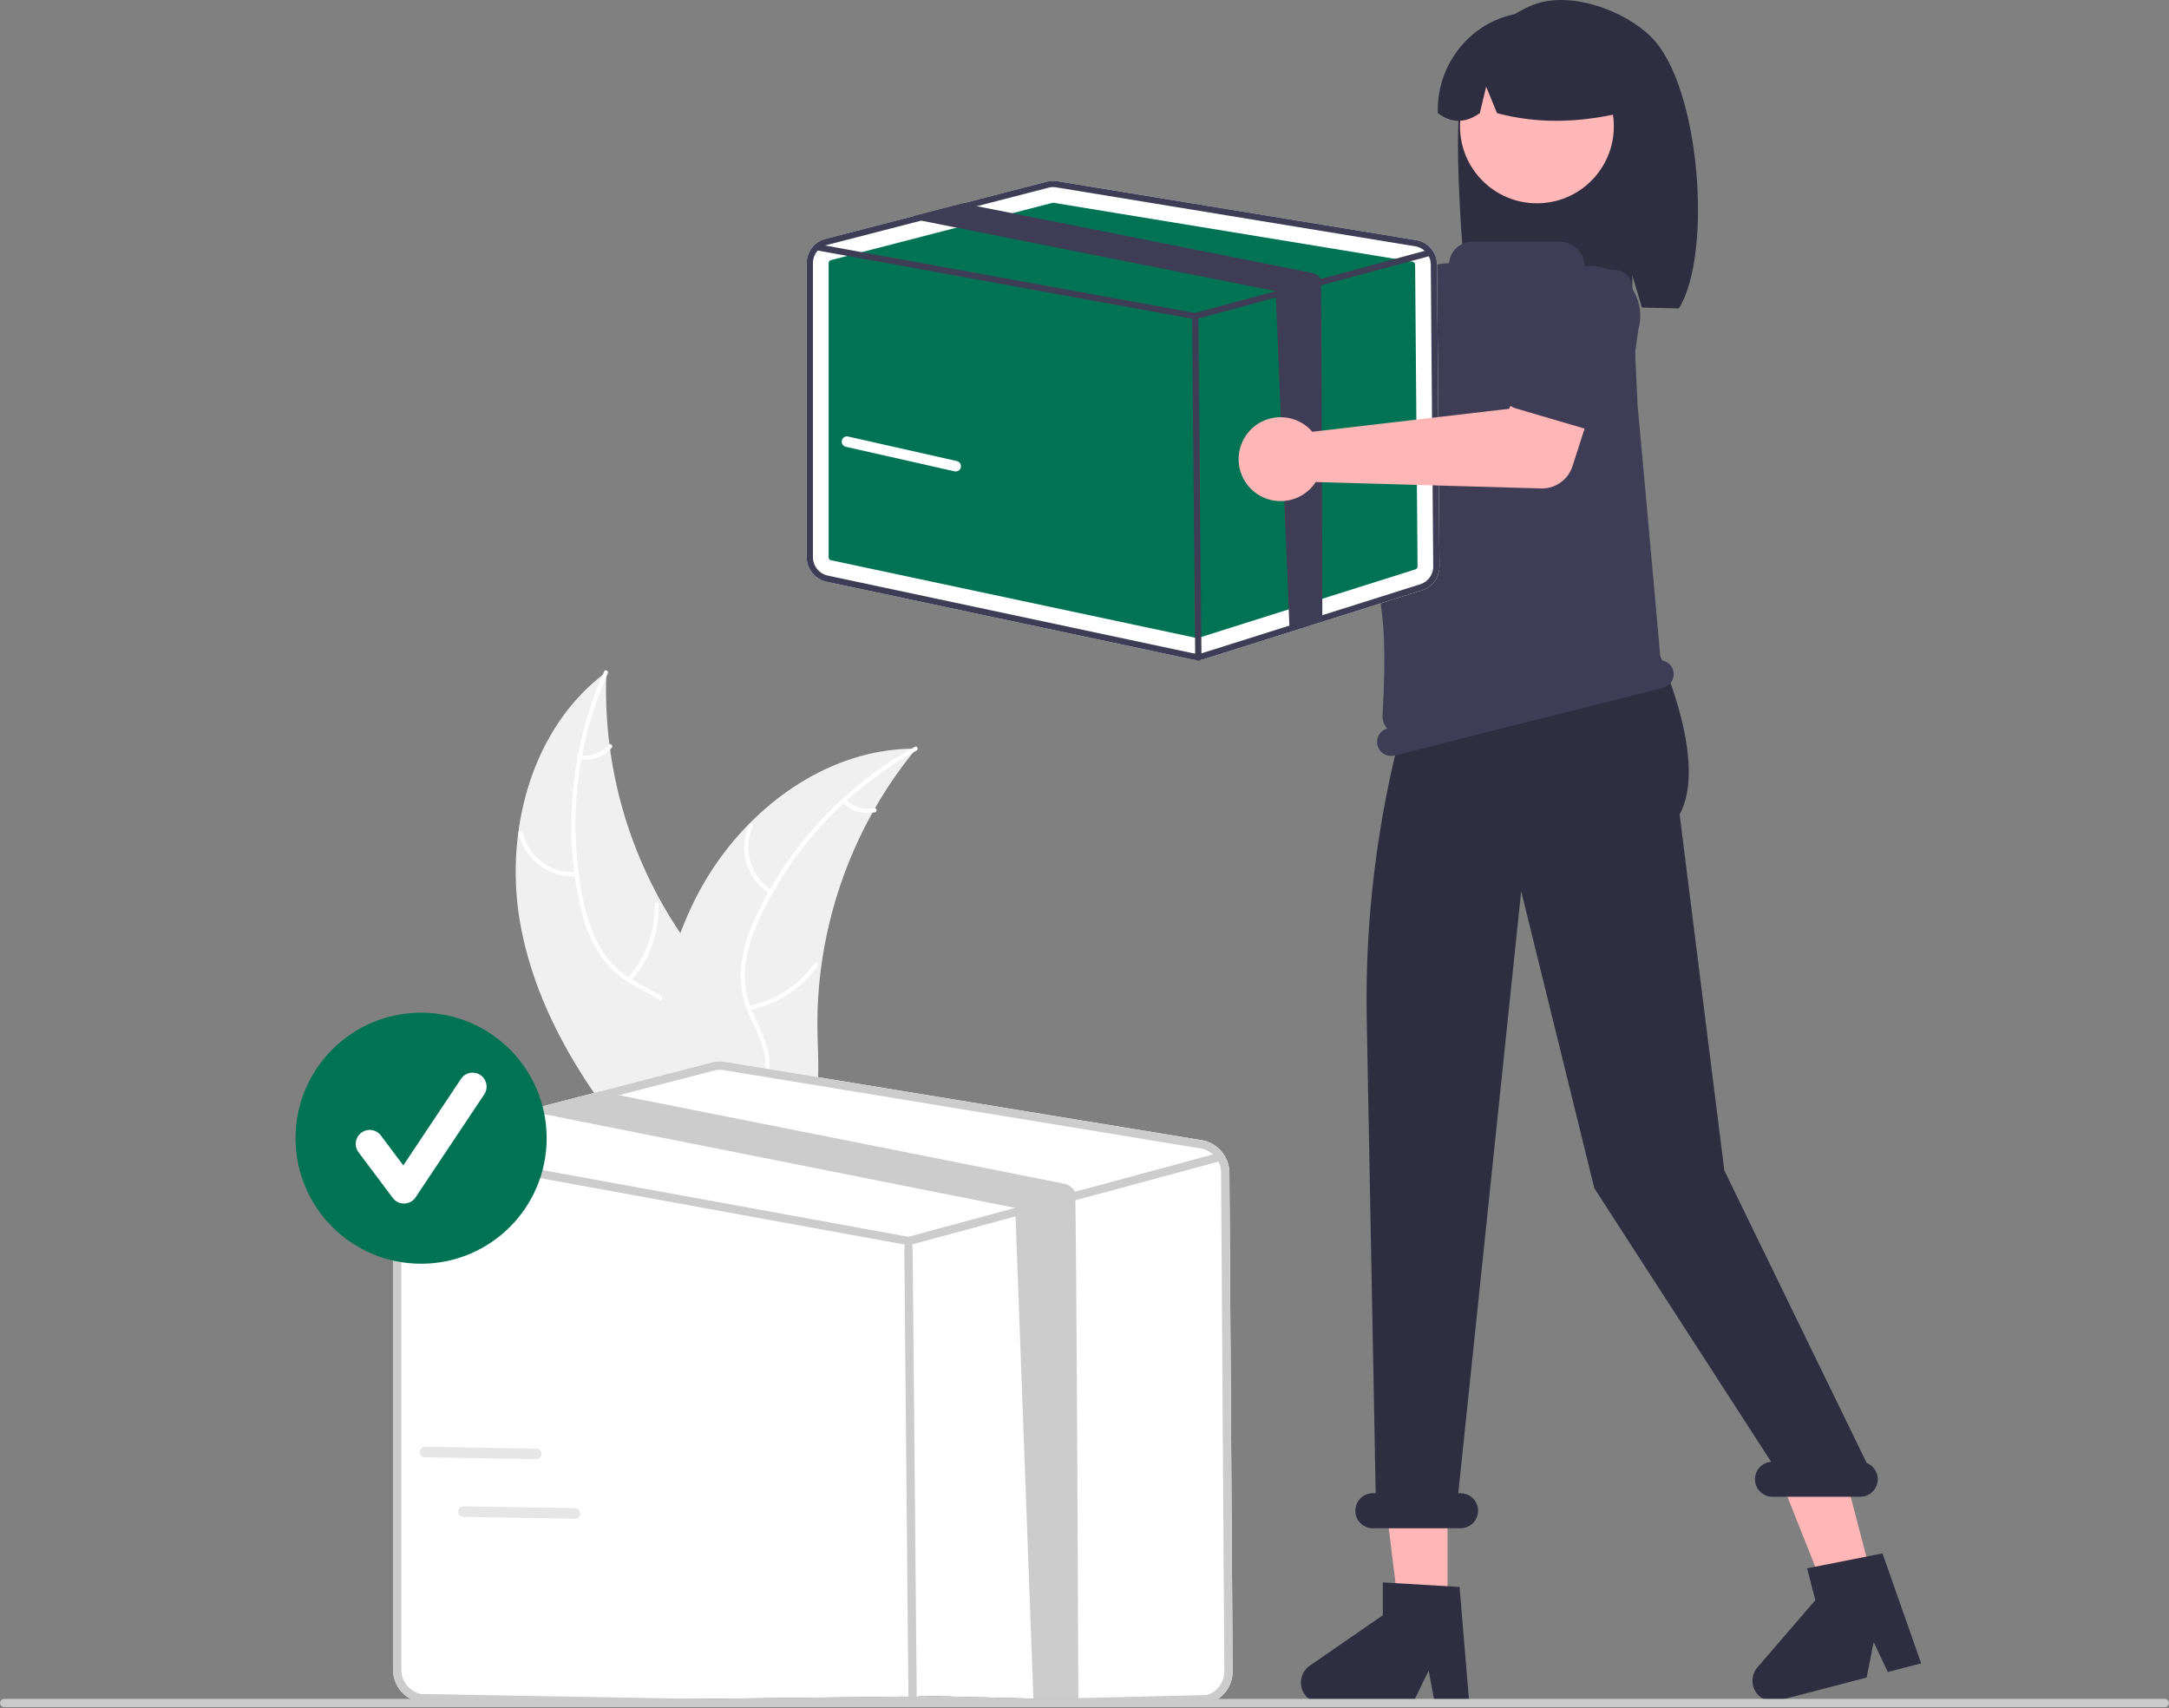 <svg xmlns="http://www.w3.org/2000/svg" data-name="Layer 1" width="618.675" height="487.325" viewBox="0 0 618.675 487.325" xmlns:xlink="http://www.w3.org/1999/xlink"><rect x="0" y="0" width="618.675" height="487.325" fill="#808080" stroke="none"/><path d="M439.195,470.558c-4.938-26.426,2.836-56.491,24.443-72.487a123.863,123.863,0,0,0,25.822,81.025c6.935,8.889,15.575,18.054,15.307,29.326-.167,7.014-3.96,13.547-8.958,18.47-4.999,4.922-11.156,8.471-17.24,11.965l-.947,1.473C459.786,520.214,444.132,496.984,439.195,470.558Z" transform="translate(-290.662 -206.338)" fill="#f0f0f0"/><path d="M464.031,398.475a105.87,105.87,0,0,0-6.989,64.761,45.591,45.591,0,0,0,4.828,13.444,26.149,26.149,0,0,0,9.878,9.582c3.771,2.179,7.88,3.971,11.055,7.028a16.011,16.011,0,0,1,4.713,12.216c-.152,5.623-2.315,10.855-4.609,15.899-2.546,5.6-5.28,11.376-5.115,17.672.02.763-1.165.749-1.185-.012-.287-10.954,7.632-19.751,9.396-30.261.823-4.904.174-10.087-3.274-13.888-3.015-3.324-7.251-5.176-11.088-7.349a27.903,27.903,0,0,1-10.008-9.009,42.148,42.148,0,0,1-5.327-13.209,102.712,102.712,0,0,1-2.328-32.018,107.747,107.747,0,0,1,9.035-35.465c.31-.694,1.325-.081,1.017.609Z" transform="translate(-290.662 -206.338)" fill="#fff"/><path d="M455.169,456.308a15.884,15.884,0,0,1-16.571-12.183c-.173-.742.972-1.046,1.146-.303a14.708,14.708,0,0,0,15.438,11.301c.76-.057.744,1.128-.012,1.185Z" transform="translate(-290.662 -206.338)" fill="#fff"/><path d="M469.691,485.41a30.615,30.615,0,0,0,7.674-20.95c-.017-.763,1.168-.75,1.185.012a31.844,31.844,0,0,1-8.029,21.784c-.508.571-1.334-.279-.829-.847Z" transform="translate(-290.662 -206.338)" fill="#fff"/><path d="M456.335,421.817a8.991,8.991,0,0,0,7.987-2.999c.5-.577,1.326.273.829.847a10.075,10.075,0,0,1-8.828,3.337.612.612,0,0,1-.586-.599.595.595,0,0,1,.599-.586Z" transform="translate(-290.662 -206.338)" fill="#fff"/><path d="M551.996,419.93c-.302.369-.604.738-.904,1.117a118.407,118.407,0,0,0-10.837,15.858c-.252.427-.502.863-.742,1.296a124.827,124.827,0,0,0-14.565,43.589,121.222,121.222,0,0,0-1.111,18.385c.133,8.49.954,17.685-1.649,25.494a20.796,20.796,0,0,1-.937,2.397l-41.762,13.306c-.11-.017-.218-.025-.328-.042l-1.643.608c-.027-.317-.048-.646-.076-.963-.016-.184-.024-.37-.04-.554-.008-.123-.016-.247-.03-.358-.003-.041-.005-.082-.005-.114-.014-.111-.016-.215-.027-.317-.124-1.839-.239-3.681-.334-5.529-.003-.01-.003-.01.003-.022-.717-14.077-.265-28.337,2.337-42.075.078-.413.153-.836.251-1.255a115.675,115.675,0,0,1,5.115-18.17,102.26,102.26,0,0,1,4.124-9.49,85.036,85.036,0,0,1,15.437-21.648c12.459-12.681,28.834-21.235,46.381-21.505C551.104,419.931,551.544,419.927,551.996,419.93Z" transform="translate(-290.662 -206.338)" fill="#f0f0f0"/><path d="M552.071,420.49a105.87,105.87,0,0,0-44.571,47.5,45.591,45.591,0,0,0-4.24,13.641,26.149,26.149,0,0,0,2.119,13.598c1.699,4.01,3.901,7.915,4.596,12.268a16.011,16.011,0,0,1-3.592,12.592c-3.507,4.398-8.384,7.273-13.252,9.92-5.405,2.938-11.065,5.904-14.724,11.031-.443.621-1.381-.103-.939-.723,6.365-8.919,17.985-11.175,25.722-18.505,3.61-3.42,6.212-7.949,5.747-13.06-.406-4.47-2.673-8.498-4.429-12.543a27.903,27.903,0,0,1-2.567-13.219,42.148,42.148,0,0,1,3.7-13.754,102.712,102.712,0,0,1,17.418-26.966,107.747,107.747,0,0,1,28.566-22.877c.666-.367,1.107.733.445,1.098Z" transform="translate(-290.662 -206.338)" fill="#fff"/><path d="M510.176,461.33a15.884,15.884,0,0,1-5.896-19.705c.309-.697,1.406-.25,1.097.448a14.708,14.708,0,0,0,5.522,18.318c.641.412-.085,1.348-.723.939Z" transform="translate(-290.662 -206.338)" fill="#fff"/><path d="M504.25,493.309a30.615,30.615,0,0,0,18.74-12.107c.445-.62,1.383.104.939.723a31.844,31.844,0,0,1-19.527,12.559c-.749.15-.897-1.026-.152-1.175Z" transform="translate(-290.662 -206.338)" fill="#fff"/><path d="M531.873,434.493a8.991,8.991,0,0,0,8.183,2.414c.747-.16.894,1.017.152,1.175a10.075,10.075,0,0,1-9.058-2.651.612.612,0,0,1-.108-.831.595.595,0,0,1,.831-.108Z" transform="translate(-290.662 -206.338)" fill="#fff"/><path d="M617.595,275.421a11.998,11.998,0,0,1,.273,1.869L666.832,305.538l11.901-6.851,12.688,16.61-19.89,14.177a9.119,9.119,0,0,1-10.94-.267l-50.491-39.832a11.965,11.965,0,1,1,7.495-13.953Z" transform="translate(-290.662 -206.338)" fill="#ffb6b6"/><path d="M667.511,302.419a5.124,5.124,0,0,1,2.558-3.42l22.606-12.317a14.245,14.245,0,0,1,17.222,22.695l-18.118,18.406a5.129,5.129,0,0,1-7.75-.51L668.43,306.591A5.123,5.123,0,0,1,667.511,302.419Z" transform="translate(-290.662 -206.338)" fill="#3f3d56"/><path d="M707.898,230.813c3.253-10.366,10.649-19.873,20.878-23.377,10.23-3.504,25.208,1.834,32.899,9.498,14.067,14.02,17.5,62.182,7.835,77.402-1.922-.102-8.556-.177-10.501-.25l-2.752-9.173v9.083c-15.186-.469-30.997-.175-46.815.128C708.023,283.349,704.645,241.179,707.898,230.813Z" transform="translate(-290.662 -206.338)" fill="#2f2e41"/><polygon points="412.883 459.573 399.032 459.573 392.443 406.146 412.886 406.147 412.883 459.573" fill="#ffb6b6"/><polygon points="534.137 450.96 520.734 454.453 500.881 404.416 520.663 399.261 534.137 450.96" fill="#ffb6b6"/><polygon points="457.805 131.433 460.944 139.593 460.316 147.753 398.892 169.028 401.94 133.316 408.844 125.155 457.805 131.433" fill="#ffb6b6"/><circle cx="438.384" cy="36.061" r="21.938" fill="#ffb7b7"/><path d="M713.972,213.831a27.555,27.555,0,0,1,41.894,24.048c-11.959,3.056-24.702,4.335-38.207.736l-3.087-7.555-1.82,7.561q-6.197,4.359-11.963-.016A28.135,28.135,0,0,1,713.972,213.831Z" transform="translate(-290.662 -206.338)" fill="#2f2e41"/><path d="M709.742,692.211h-9.829l-1.754-9.279-4.493,9.279H667.597a5.86,5.86,0,0,1-3.33-10.682l20.817-14.377V657.771l21.896,1.307Z" transform="translate(-290.662 -206.338)" fill="#2f2e41"/><path d="M838.644,680.868l-9.511,2.479-4.038-8.537-2.007,10.113-25.225,6.575a5.86,5.86,0,0,1-5.916-9.497l16.518-19.163-2.366-9.078,21.518-4.258Z" transform="translate(-290.662 -206.338)" fill="#2f2e41"/><path d="M823.1,623.699l-40.601-83.448L769.753,438.685c8.788-16.32-7.532-49.529-7.532-49.529V375.213L699,387.14v0a303.467,303.467,0,0,0-18.492,110.188L683.055,632.338h-.799a5,5,0,0,0,0,10h25a5,5,0,1,0,0-10h-.645l17.947-171.757,20.868,84.758,50.43,78.039a4.987,4.987,0,0,0,.4,9.96h25a4.995,4.995,0,0,0,1.844-9.639Z" transform="translate(-290.662 -206.338)" fill="#2f2e41"/><path d="M767.936,397.704h-0a3.987,3.987,0,0,0-3.605-2.995c-.833-9.527-6.339-70.629-6.549-72.421l-.008-.076-1.594-34.058a5.037,5.037,0,0,0-4.703-4.79l-8.421-.55a.446.446,0,0,1-.431-.445,7.081,7.081,0,0,0-7.081-7.081H710.613a6.63,6.63,0,0,0-6.576,5.804.44.44,0,0,1-.448.396l-.003-0a11.845,11.845,0,0,0-11.915,9.824c-3.408,19.831-10.239,64.84-6.862,89.862,1.176,8.711.641,21.812.197,29.1a5.365,5.365,0,0,0,1.336,3.89,3.992,3.992,0,0,0-2.766,4.808h0a4,4,0,0,0,4.856,2.901l76.603-19.311A4,4,0,0,0,767.936,397.704Z" transform="translate(-290.662 -206.338)" fill="#3f3d56"/><path d="M641.331,540.887a9.464,9.464,0,0,0-7.945-9.281L497.571,509.303a9.463,9.463,0,0,0-3.913.174l-31.829,8.23-18.262,4.728-33.703,8.712a9.494,9.494,0,0,0-7.107,9.187V682.648a9.535,9.535,0,0,0,7.511,9.274L548.603,690.355a9.217,9.217,0,0,0,1.976.205,9.469,9.469,0,0,0,2.854-.435l82.189,2.045a9.448,9.448,0,0,0,6.633-9.123Z" transform="translate(-290.662 -206.338)" fill="#fff"/><path d="M641.331,540.887a9.464,9.464,0,0,0-7.945-9.281L497.571,509.303a9.463,9.463,0,0,0-3.913.174l-31.829,8.23-18.262,4.728-33.703,8.712a9.494,9.494,0,0,0-7.107,9.187V682.648a9.535,9.535,0,0,0,7.511,9.274L548.603,690.355a9.217,9.217,0,0,0,1.976.205,9.469,9.469,0,0,0,2.854-.435l82.189,2.045a9.448,9.448,0,0,0,6.633-9.123ZM634.911,689.91l-82.189,1.955a7.214,7.214,0,0,1-3.621.174l-138.344-2.433a7.153,7.153,0,0,1-5.629-6.957V540.334a7.123,7.123,0,0,1,4.664-6.68,5.911,5.911,0,0,1,.664-.206l35.655-9.218,21.085-5.455,27.054-6.997a6.782,6.782,0,0,1,1.779-.229,7.036,7.036,0,0,1,1.154.095L632.998,533.946a7.136,7.136,0,0,1,5.17,3.739,7.116,7.116,0,0,1,.791,3.218l.925,142.16A7.09,7.09,0,0,1,634.911,689.91Z" transform="translate(-290.662 -206.338)" fill="#ccc"/><path d="M638.168,537.686a1.03,1.03,0,0,1-.3.134l-39.948,10.799-12.436,3.36L550.113,561.537a1.372,1.372,0,0,1-.308.04,1.935,1.935,0,0,1-.213-.016L406.97,535.559l-.474-.087a1.189,1.189,0,0,1,.427-2.34l2.87.522,139.965,25.52,30.485-8.238,17.053-4.609,39.332-10.633.625-.166a1.192,1.192,0,0,1,1.384.648.926.926,0,0,1,.071.19A1.189,1.189,0,0,1,638.168,537.686Z" transform="translate(-290.662 -206.338)" fill="#ccc"/><path d="M550.991,690.838c-.65,0-1.18-.523-1.186,2.825l-1.186-129.261c-.006-4.655.52-5.191,1.175-5.197h.011c.65,0,1.18.523,1.186,5.175l1.186,129.261c.006-3.345-.52-2.809-1.175-2.803Z" transform="translate(-290.662 -206.338)" fill="#ccc"/><path d="M598.256,692.338l-12.772.135L580.242,550.936,446.499,524.325a3.073,3.073,0,0,1-.387-.095,4.715,4.715,0,0,1-2.546-1.795l18.262-4.728,5.368,1.067,126.905,25.243a4.718,4.718,0,0,1,3.194,2.308C597.69,547.014,598.248,691.515,598.256,692.338Z" transform="translate(-290.662 -206.338)" fill="#ccc"/><path d="M700.559,281.827a7.133,7.133,0,0,0-5.988-6.995L592.213,258.024a7.132,7.132,0,0,0-2.949.131l-23.988,6.203-13.764,3.563-25.4,6.566a7.155,7.155,0,0,0-5.356,6.924v83.892a7.186,7.186,0,0,0,5.66,6.989L630.674,394.474a6.947,6.947,0,0,0,1.49.155,7.136,7.136,0,0,0,2.151-.328l61.942-19.561a7.121,7.121,0,0,0,4.999-6.876Z" transform="translate(-290.662 -206.338)" fill="#fff"/><path d="M591.054,264.184a.866.866,0,0,0-.221.029l-63.152,16.332a.893.893,0,0,0-.669.864v83.891a.897.897,0,0,0,.707.873l104.258,22.182a.901.901,0,0,0,.455-.022l61.943-19.56a.888.888,0,0,0,.623-.859l-.694-86.037a.891.891,0,0,0-.748-.873L591.199,264.196A.929.929,0,0,0,591.054,264.184Z" transform="translate(-290.662 -206.338)" fill="#007355"/><path d="M700.559,281.827a7.133,7.133,0,0,0-5.988-6.995L592.213,258.024a7.132,7.132,0,0,0-2.949.131l-23.988,6.203-13.764,3.563-25.4,6.566a7.155,7.155,0,0,0-5.356,6.924v83.892a7.186,7.186,0,0,0,5.66,6.989L630.674,394.474a6.947,6.947,0,0,0,1.49.155,7.136,7.136,0,0,0,2.151-.328l61.942-19.561a7.121,7.121,0,0,0,4.999-6.876Zm-4.838,91.209-61.942,19.561a5.437,5.437,0,0,1-2.729.131L526.786,370.546a5.391,5.391,0,0,1-4.242-5.243V281.41a5.369,5.369,0,0,1,3.515-5.035,4.454,4.454,0,0,1,.5-.155l26.872-6.947,15.891-4.111,20.389-5.273a5.111,5.111,0,0,1,1.341-.173,5.303,5.303,0,0,1,.87.071l102.357,16.808a5.378,5.378,0,0,1,3.897,2.818,5.363,5.363,0,0,1,.596,2.425l.697,86.037A5.344,5.344,0,0,1,695.72,373.036Z" transform="translate(-290.662 -206.338)" fill="#3f3d56"/><path d="M698.175,279.414a.776.776,0,0,1-.226.101l-30.107,8.139-9.372,2.532L631.812,297.39a1.034,1.034,0,0,1-.232.03,1.458,1.458,0,0,1-.161-.012L523.932,277.811l-.358-.066a.896.896,0,0,1,.322-1.764l2.163.393L631.544,295.609,654.519,289.4l12.852-3.474,29.642-8.014.471-.125a.898.898,0,0,1,1.043.489.698.698,0,0,1,.054.143A.896.896,0,0,1,698.175,279.414Z" transform="translate(-290.662 -206.338)" fill="#3f3d56"/><path d="M632.473,394.838a.894.894,0,0,1-.894-.886l-.894-97.418a.894.894,0,0,1,.886-.902h.008a.894.894,0,0,1,.894.886l.894,97.418a.894.894,0,0,1-.886.902Z" transform="translate(-290.662 -206.338)" fill="#3f3d56"/><path d="M667.842,382.987l-9.372,2.532L654.519,289.4,553.723,269.344a2.316,2.316,0,0,1-.292-.071,3.553,3.553,0,0,1-1.919-1.353l13.764-3.563,4.046.804,95.642,19.025a3.555,3.555,0,0,1,2.407,1.74C667.669,286.445,667.836,382.367,667.842,382.987Z" transform="translate(-290.662 -206.338)" fill="#3f3d56"/><path d="M663.643,328.184a11.997,11.997,0,0,1,1.335,1.337l56.146-6.557,5.46-12.6,20.093,5.755-7.499,23.246a9.119,9.119,0,0,1-8.937,6.315l-64.285-1.827a11.965,11.965,0,1,1-2.313-15.669Z" transform="translate(-290.662 -206.338)" fill="#ffb6b6"/><path d="M719.808,320.055a5.124,5.124,0,0,1,.011-4.271l10.788-23.374a14.245,14.245,0,0,1,27.363,7.932l-3.553,25.582a5.129,5.129,0,0,1-6.523,4.216l-24.86-7.285A5.124,5.124,0,0,1,719.808,320.055Z" transform="translate(-290.662 -206.338)" fill="#3f3d56"/><path d="M908.147,693.379H291.853a1.191,1.191,0,0,1,0-2.381H908.147a1.191,1.191,0,0,1,0,2.381Z" transform="translate(-290.662 -206.338)" fill="#cacaca"/><circle cx="120.113" cy="324.713" r="35.811" fill="#007355"/><path d="M405.89,549.688a3.982,3.982,0,0,1-3.186-1.594l-9.77-13.027a3.983,3.983,0,1,1,6.374-4.78l6.392,8.522L422.115,514.185a3.984,3.984,0,1,1,6.629,4.419L409.204,547.914a3.985,3.985,0,0,1-3.204,1.773C405.964,549.688,405.927,549.688,405.89,549.688Z" transform="translate(-290.662 -206.338)" fill="#fff"/><path d="M563.257,340.838a1.512,1.512,0,0,1-.331-.037l-31-7a1.5,1.5,0,0,1,.66-2.927l31,7a1.5,1.5,0,0,1-.329,2.964Z" transform="translate(-290.662 -206.338)" fill="#fff"/><path d="M443.951,622.574a1.513,1.513,0,0,1-.332.031l-31.776-.535a1.5,1.5,0,0,1,.05-3l31.776.535a1.5,1.5,0,0,1,.282,2.969Z" transform="translate(-290.662 -206.338)" fill="#e6e6e6"/><path d="M454.951,639.574a1.513,1.513,0,0,1-.332.031l-31.776-.535a1.5,1.5,0,0,1,.05-3l31.776.535a1.5,1.5,0,0,1,.282,2.969Z" transform="translate(-290.662 -206.338)" fill="#e6e6e6"/></svg>
